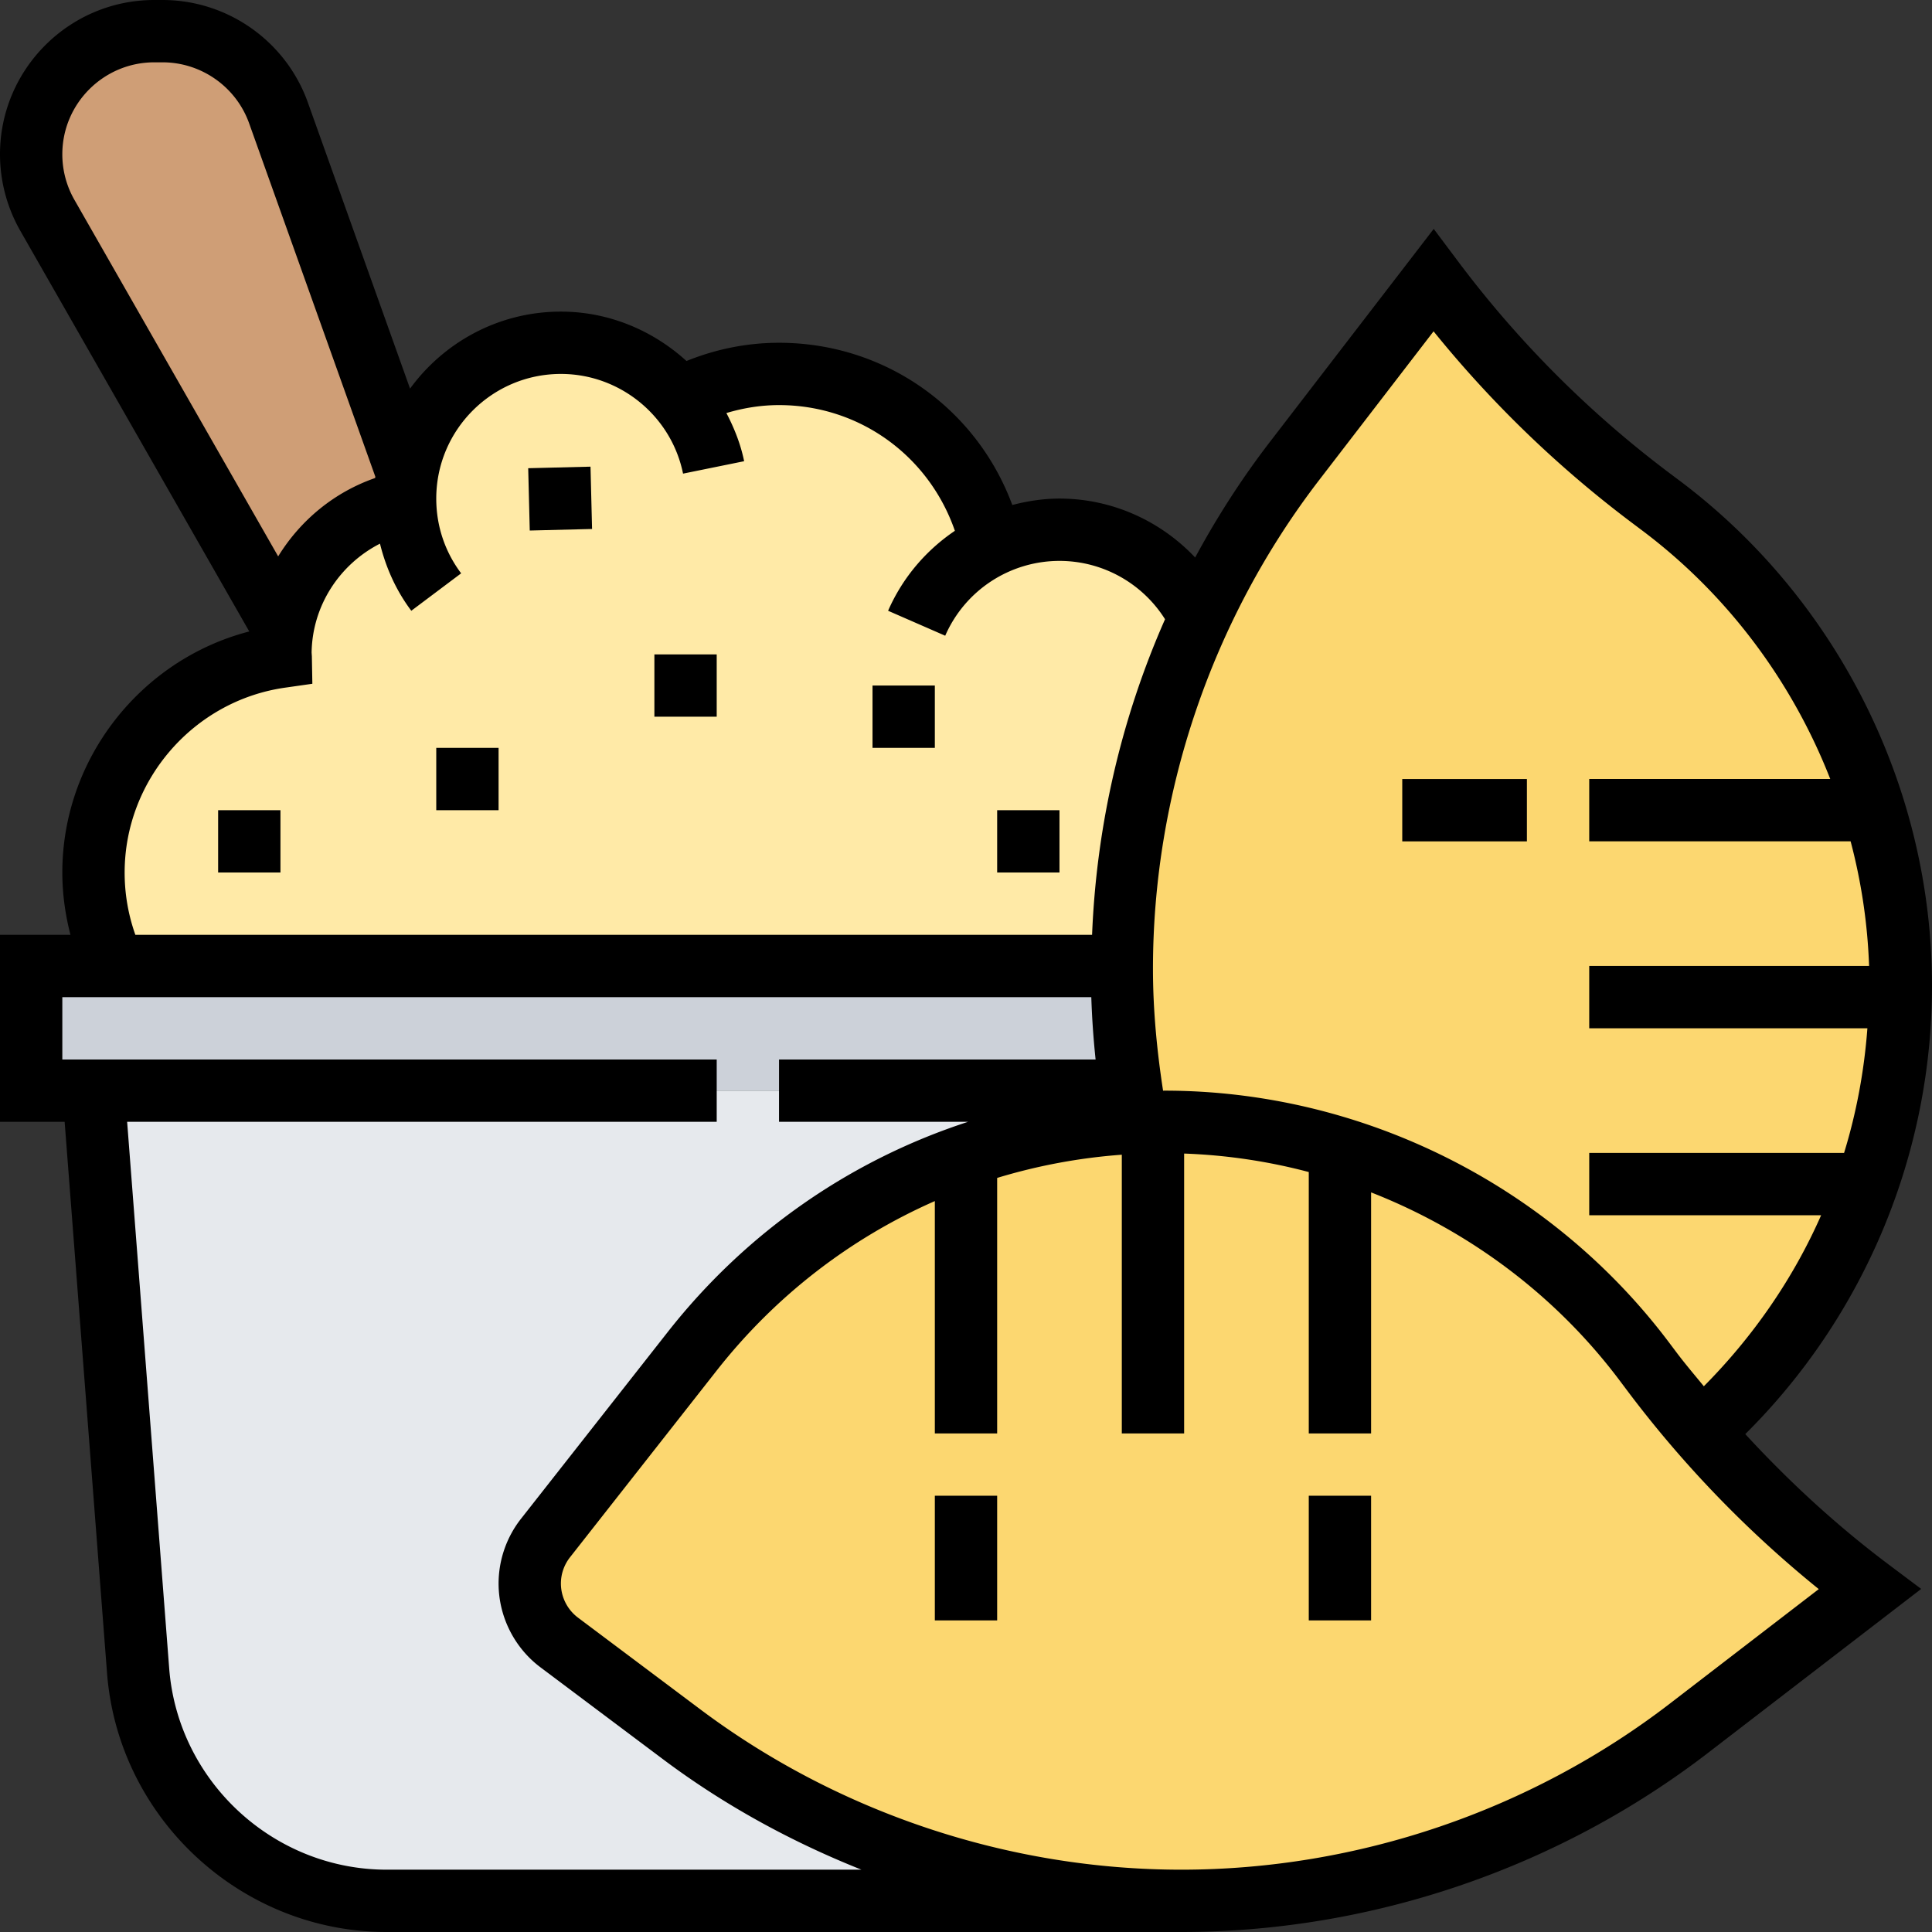 <svg height="496pt" viewBox="0 0 496 496" width="496pt" xmlns="http://www.w3.org/2000/svg"><rect x="0" y="0" width="496" height="496" fill="#333333" stroke="none"/><path d="M288 280l2.238-.398c.403 2.796.801 5.597 1.364 8.398v.16L248 296.72c-5.602 1.922-11.121 4.242-16.48 6.8a154.903 154.903 0 0 0-53.84 43.36l-37.602 48c-2.637 3.281-4.078 7.441-4.078 11.68 0 5.921 2.8 11.52 7.602 15.12l31.359 23.52C212 472.961 257.039 488 303.28 488h-204C65.84 488 38 462.238 35.441 428.879L24 280zm0 0" fill="#e6e9ed"/><path d="M290.238 279.602L288 280H8v-32h280v.719c0 10.402.719 20.722 2.238 30.883zm0 0" fill="#ccd1d9"/><path d="M72 160L12.16 55.281C9.441 50.481 8 45.121 8 39.601 8 22.162 22.16 8 39.602 8h2.16c13.36 0 25.199 8.398 29.758 20.96L104 120l.8.078c-.562 2.563-.8 5.203-.8 7.922v.8c-15.762 3.2-28.078 15.598-31.2 31.36zm0 0" fill="#cf9e76"/><path d="M288 248H29.36A56.15 56.15 0 0 1 24 224c0-28.238 20.879-51.52 48.078-55.36 0-.242-.078-.402-.078-.64 0-2.64.238-5.281.8-7.84C75.923 144.398 88.239 132 104 128.8v-.8c0-2.719.238-5.36.8-7.922C108.48 101.762 124.64 88 144 88c12.238 0 23.2 5.52 30.48 14.16C182.16 98.238 190.72 96 200 96c26.559 0 48.8 18.48 54.48 43.36l.32.562C260 137.359 265.923 136 272 136c15.84 0 29.52 9.2 36 22.559a205.408 205.408 0 0 0-8.64 21.363C292 201.68 288.077 224.64 288 248zm0 0" fill="#ffeaa7"/><path d="M422.238 349.68C393.121 310.879 347.441 288 298.961 288c-.961 0-2 0-2.961.078-1.441 0-2.879 0-4.398.082V288c-.563-2.8-.961-5.602-1.364-8.398-1.52-10.16-2.238-20.48-2.238-30.883V248c.078-23.36 4-46.32 11.36-68.078a205.408 205.408 0 0 1 8.64-21.363c6.559-14.239 14.64-27.68 24.32-40.239L368 72a281.526 281.526 0 0 0 56 56l2.32 1.762C465.121 158.879 488 204.559 488 253.039c0 .961 0 2-.078 2.961a149.494 149.494 0 0 1-8.64 48c-1.36 4.16-2.962 8.16-4.723 12.16-8.72 19.442-21.52 37.121-37.758 51.602A267.34 267.34 0 0 1 424 352zm0 0" fill="#fcd770"/><path d="M298.96 288c48.481 0 94.161 22.879 123.278 61.68L424 352a267.34 267.34 0 0 0 12.8 15.762C449.68 382.64 464.239 396.16 480 408l-46.32 35.68c-18.72 14.398-39.52 25.441-61.602 32.96-22 7.438-45.2 11.36-68.797 11.36-46.242 0-91.281-15.04-128.32-42.8l-31.36-23.52c-4.8-3.602-7.601-9.2-7.601-15.121 0-4.239 1.441-8.399 4.078-11.68l37.602-48a154.903 154.903 0 0 1 53.84-43.36c5.359-2.558 10.878-4.878 16.48-6.8l43.602-8.559c1.52-.082 2.957-.082 4.398-.082.96-.078 2-.078 2.96-.078zm0 0" fill="#fcd770"/><path d="M448.063 368.176C478.625 337.84 496 296.359 496 253.078c0-50.773-24.246-99.262-64.855-129.719l-2.344-1.757a271.947 271.947 0 0 1-54.403-54.403l-6.32-8.43L326 113.48c-7.2 9.36-13.586 19.297-19.168 29.649C297.922 133.695 285.449 128 272 128c-4.16 0-8.207.633-12.113 1.648C250.687 104.778 227.145 88 200 88c-8.23 0-16.191 1.625-23.762 4.68C167.618 84.832 156.29 80 144 80c-15.91 0-29.992 7.809-38.727 19.77L79.031 26.297C73.406 10.559 58.426 0 41.727 0h-2.118C17.77 0 0 17.77 0 39.61c0 6.878 1.809 13.68 5.215 19.648l58.777 102.855C36.2 169.313 16 194.762 16 224c0 5.473.754 10.809 2.09 16H0v48h16.594L27.48 429.52C30.344 466.8 61.88 496 99.266 496h204.007c48.657 0 96.688-16.336 135.247-46l54.703-42.078-8.422-6.32c-13.297-9.977-25.512-21.243-36.739-33.426zM338.68 123.23l29.36-38.168a288.05 288.05 0 0 0 51.16 49.329l2.343 1.761c21.937 16.457 38.527 38.77 48.336 63.84H408v16h67.105a145.002 145.002 0 0 1 4.743 32H408v16h71.414c-.82 10.93-2.805 21.649-5.988 32H408v16h59.535c-7.168 16.266-17.414 31.106-30.11 43.903-2.362-2.887-4.784-5.72-7.027-8.704l-1.75-2.328C398.184 304.246 349.688 280 298.922 280c-.113 0-.219.008-.328.008C297 269.656 296 259.184 296 248.727c0-45.141 15.16-89.711 42.68-125.497zM16 39.61C16 26.593 26.594 16 39.61 16h2.117c9.953 0 18.89 6.297 22.234 15.664l32.398 90.719c-.015.113-.039.226-.046.336-10.504 3.648-19.184 10.832-24.899 20.12l-52.3-91.519A23.53 23.53 0 0 1 16 39.61zM32 224c0-23.71 17.703-44.113 41.191-47.457l7-1-.129-7.07-.062-.922c.168-12.047 7.184-22.688 17.55-27.977 1.528 6.168 4.138 12.028 8.044 17.227l12.797-9.61C114.207 141.625 112 134.984 112 128c0-17.648 14.352-32 32-32 15.16 0 28.344 10.77 31.36 25.594l15.68-3.188c-.895-4.422-2.544-8.511-4.552-12.367 4.375-1.305 8.88-2.039 13.512-2.039 20.703 0 38.512 13.078 45.145 32.273-7.391 4.993-13.426 12.008-17.145 20.528l14.664 6.406A32.006 32.006 0 0 1 272 144c11.113 0 21.297 5.754 27.098 14.977-11.266 25.503-17.61 53.062-18.73 81.023H34.753A47.543 47.543 0 0 1 32 224zm67.266 256c-29.082 0-53.61-22.71-55.832-51.71L32.64 288H184v-16H16v-16h264.168c.176 5.344.543 10.68 1.105 16H200v16h48.535c-30.101 9.785-56.926 28.273-77.11 53.969l-37.663 47.933A27.012 27.012 0 0 0 128 406.535c0 8.434 4.023 16.48 10.77 21.527l31.414 23.563c15.632 11.727 32.855 21.16 50.953 28.367H99.266zm329.504-42.688C392.992 464.84 348.426 480 303.273 480c-44.242 0-88.097-14.617-123.496-41.168l-31.418-23.559a10.993 10.993 0 0 1-4.359-8.738c0-2.437.832-4.824 2.336-6.734L184 351.855c15.121-19.238 34.367-33.984 56-43.503V368h16v-65.594a146.735 146.735 0 0 1 32-5.957V368h16v-71.848a145.002 145.002 0 0 1 32 4.743V368h16v-61.879c25.07 9.817 47.39 26.399 63.848 48.344l1.754 2.336a287.793 287.793 0 0 0 49.328 51.168zm0 0"/><path d="M240 384h16v32h-16zm0 0M336 384h16v32h-16zm0 0M360 200h32v16h-32zm0 0M224 176h16v16h-16zm0 0M256 208h16v16h-16zm0 0M168 168h16v16h-16zm0 0M135.605 120.203l15.997-.398.398 16-15.996.398zm0 0M112 192h16v16h-16zm0 0M56 208h16v16H56zm0 0"/></svg>